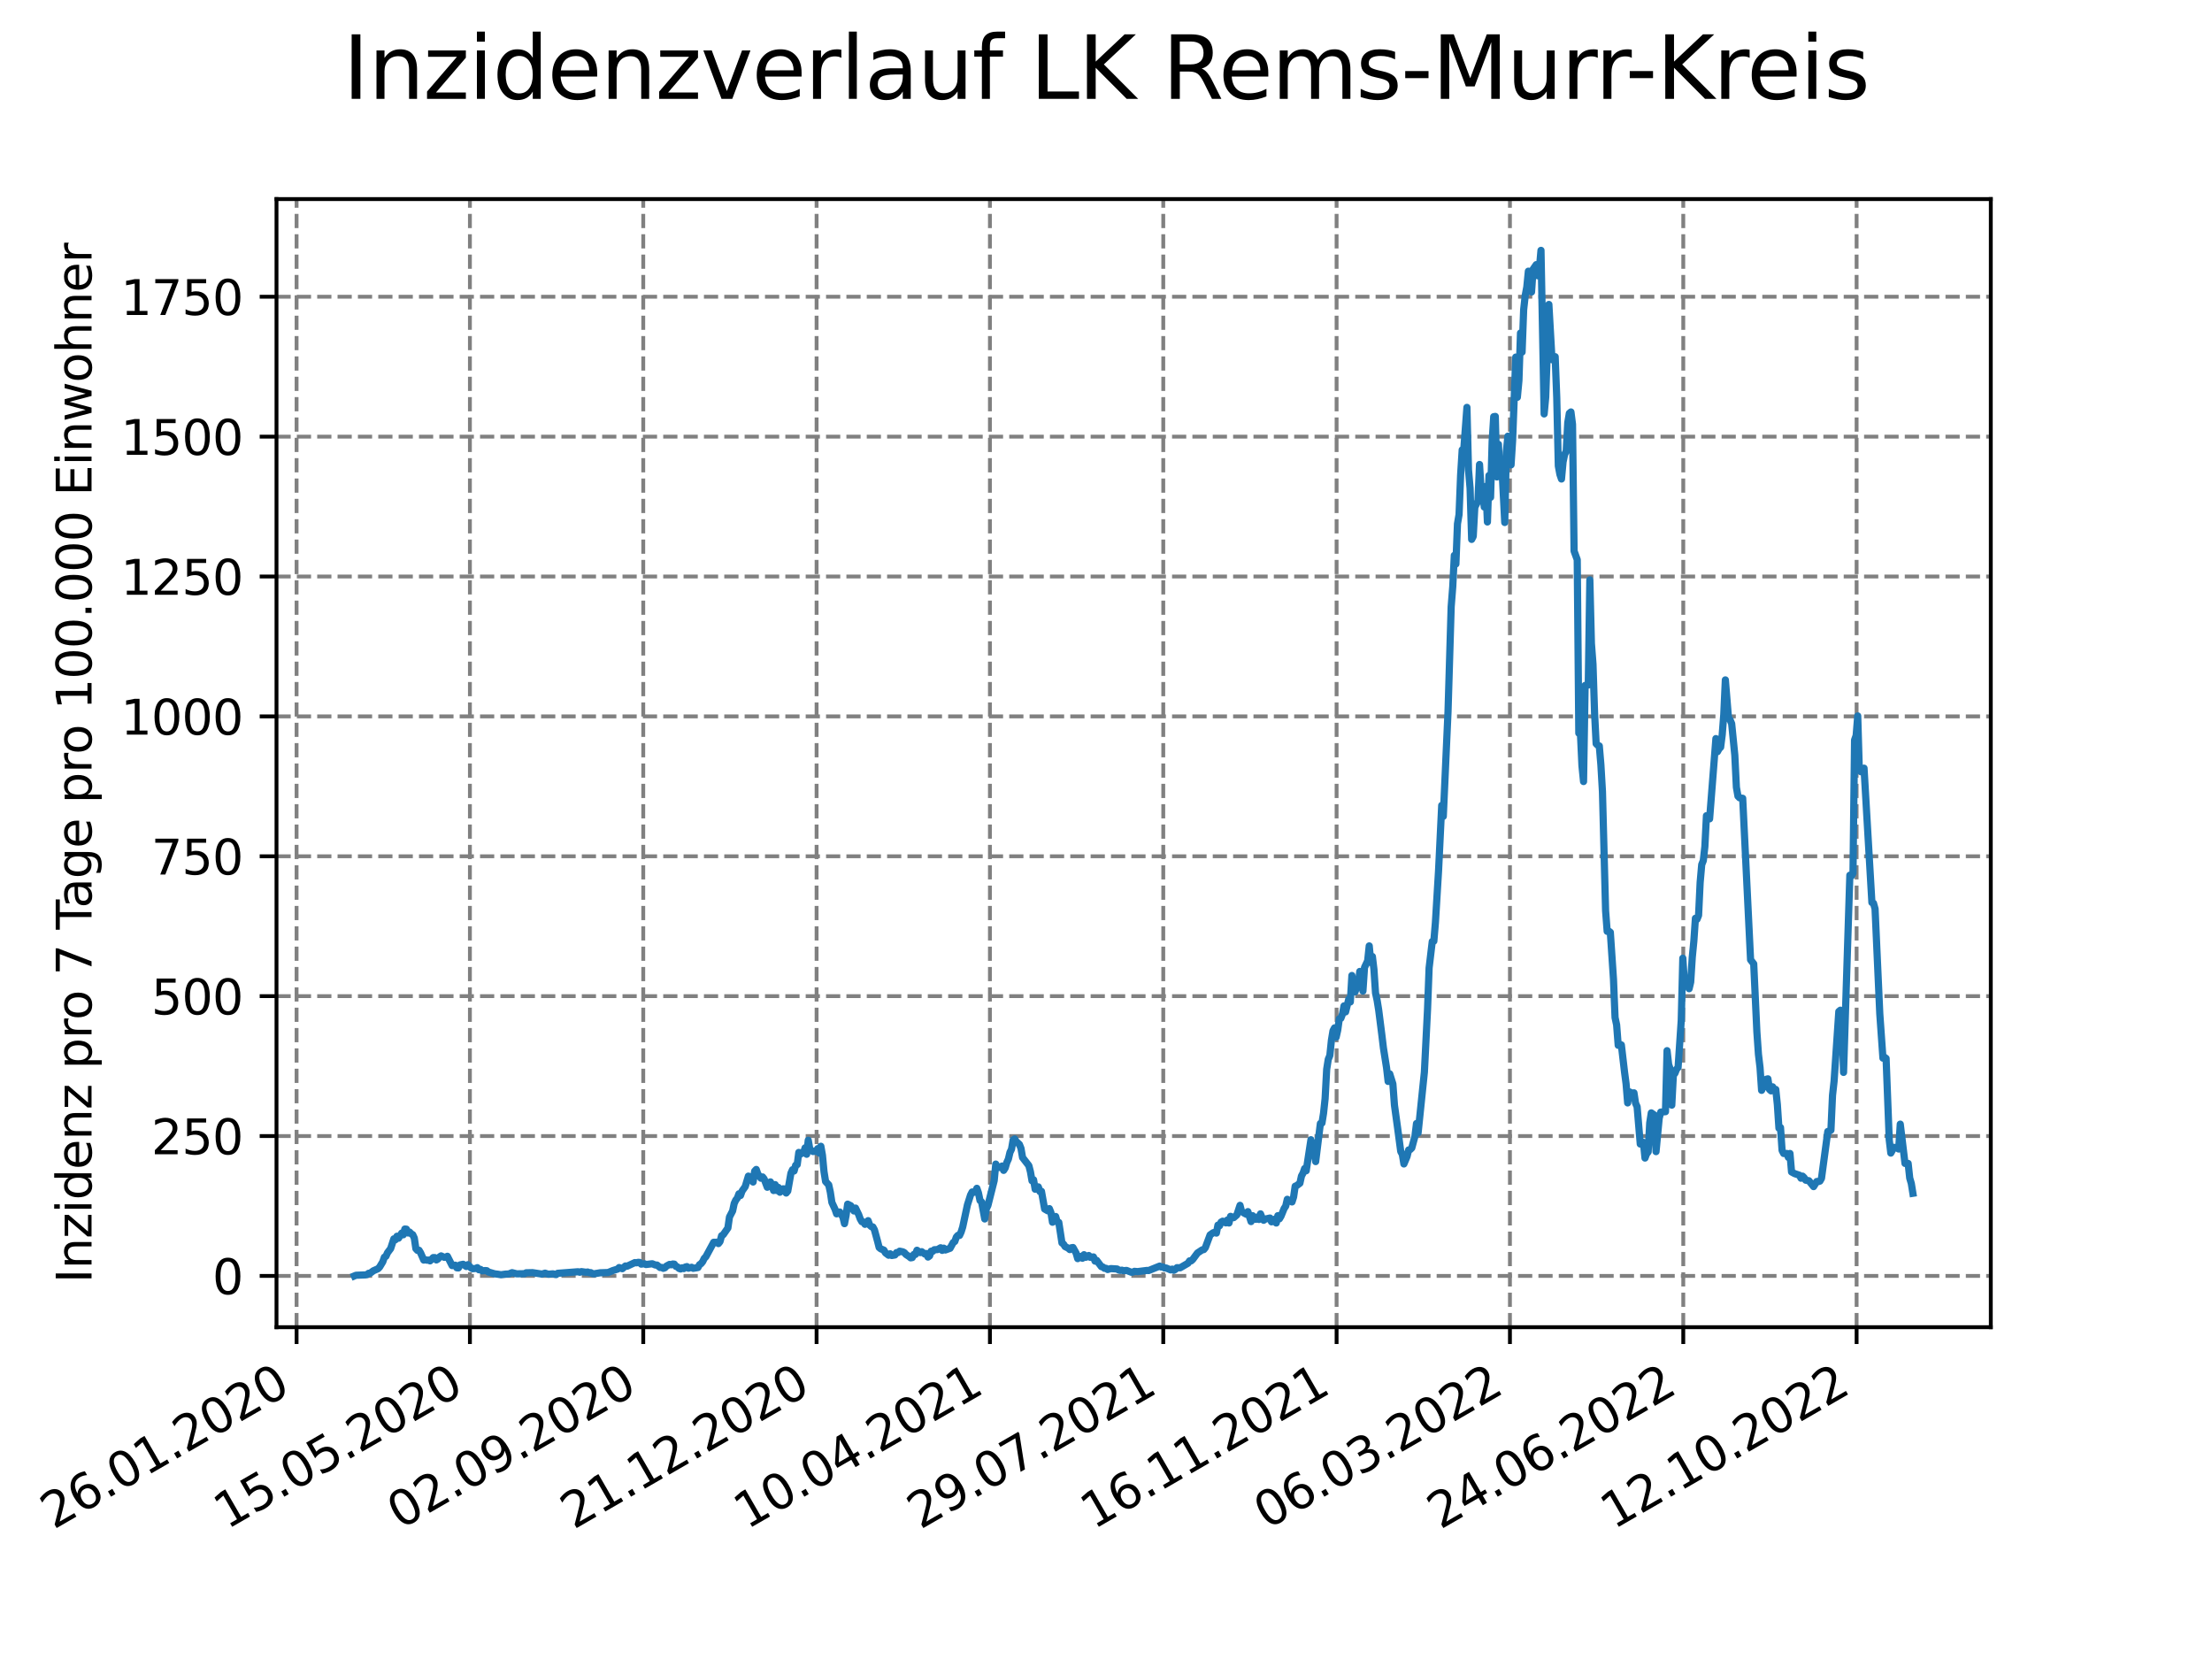 <?xml version="1.0" encoding="utf-8" standalone="no"?>
<!DOCTYPE svg PUBLIC "-//W3C//DTD SVG 1.1//EN"
  "http://www.w3.org/Graphics/SVG/1.1/DTD/svg11.dtd">
<svg xmlns:xlink="http://www.w3.org/1999/xlink" width="460.8pt" height="345.6pt" viewBox="0 0 460.8 345.6" xmlns="http://www.w3.org/2000/svg" version="1.1">
 <defs>
  <style type="text/css">*{stroke-linejoin: round; stroke-linecap: butt}</style>
 </defs>
 <g id="figure_1">
  <g id="patch_1">
   <path d="M 0 345.6 
L 460.8 345.6 
L 460.8 0 
L 0 0 
z
" style="fill: #ffffff"/>
  </g>
  <g id="axes_1">
   <g id="patch_2">
    <path d="M 57.6 276.48 
L 414.72 276.48 
L 414.72 41.472 
L 57.6 41.472 
z
" style="fill: #ffffff"/>
   </g>
   <g id="matplotlib.axis_1">
    <g id="xtick_1">
     <g id="line2d_1">
      <path d="M 61.783 276.48 
L 61.783 41.472 
" clip-path="url(#pf903ab6213)" style="fill: none; stroke-dasharray: 2.96,1.28; stroke-dashoffset: 0; stroke: #808080; stroke-width: 0.8"/>
     </g>
     <g id="line2d_2">
      <defs>
       <path id="mab29cdf79c" d="M 0 0 
L 0 3.5 
" style="stroke: #000000; stroke-width: 0.8"/>
      </defs>
      <g>
       <use xlink:href="#mab29cdf79c" x="61.783" y="276.48" style="stroke: #000000; stroke-width: 0.8"/>
      </g>
     </g>
     <g id="text_1">
      <!-- 26.01.2020 -->
      <g transform="translate(11.157 318.689) rotate(-30) scale(0.1 -0.1)">
       <defs>
        <path id="DejaVuSans-32" d="M 1228 531 
L 3431 531 
L 3431 0 
L 469 0 
L 469 531 
Q 828 903 1448 1529 
Q 2069 2156 2228 2338 
Q 2531 2678 2651 2914 
Q 2772 3150 2772 3378 
Q 2772 3750 2511 3984 
Q 2250 4219 1831 4219 
Q 1534 4219 1204 4116 
Q 875 4013 500 3803 
L 500 4441 
Q 881 4594 1212 4672 
Q 1544 4750 1819 4750 
Q 2544 4750 2975 4387 
Q 3406 4025 3406 3419 
Q 3406 3131 3298 2873 
Q 3191 2616 2906 2266 
Q 2828 2175 2409 1742 
Q 1991 1309 1228 531 
z
" transform="scale(0.016)"/>
        <path id="DejaVuSans-36" d="M 2113 2584 
Q 1688 2584 1439 2293 
Q 1191 2003 1191 1497 
Q 1191 994 1439 701 
Q 1688 409 2113 409 
Q 2538 409 2786 701 
Q 3034 994 3034 1497 
Q 3034 2003 2786 2293 
Q 2538 2584 2113 2584 
z
M 3366 4563 
L 3366 3988 
Q 3128 4100 2886 4159 
Q 2644 4219 2406 4219 
Q 1781 4219 1451 3797 
Q 1122 3375 1075 2522 
Q 1259 2794 1537 2939 
Q 1816 3084 2150 3084 
Q 2853 3084 3261 2657 
Q 3669 2231 3669 1497 
Q 3669 778 3244 343 
Q 2819 -91 2113 -91 
Q 1303 -91 875 529 
Q 447 1150 447 2328 
Q 447 3434 972 4092 
Q 1497 4750 2381 4750 
Q 2619 4750 2861 4703 
Q 3103 4656 3366 4563 
z
" transform="scale(0.016)"/>
        <path id="DejaVuSans-2e" d="M 684 794 
L 1344 794 
L 1344 0 
L 684 0 
L 684 794 
z
" transform="scale(0.016)"/>
        <path id="DejaVuSans-30" d="M 2034 4250 
Q 1547 4250 1301 3770 
Q 1056 3291 1056 2328 
Q 1056 1369 1301 889 
Q 1547 409 2034 409 
Q 2525 409 2770 889 
Q 3016 1369 3016 2328 
Q 3016 3291 2770 3770 
Q 2525 4250 2034 4250 
z
M 2034 4750 
Q 2819 4750 3233 4129 
Q 3647 3509 3647 2328 
Q 3647 1150 3233 529 
Q 2819 -91 2034 -91 
Q 1250 -91 836 529 
Q 422 1150 422 2328 
Q 422 3509 836 4129 
Q 1250 4750 2034 4750 
z
" transform="scale(0.016)"/>
        <path id="DejaVuSans-31" d="M 794 531 
L 1825 531 
L 1825 4091 
L 703 3866 
L 703 4441 
L 1819 4666 
L 2450 4666 
L 2450 531 
L 3481 531 
L 3481 0 
L 794 0 
L 794 531 
z
" transform="scale(0.016)"/>
       </defs>
       <use xlink:href="#DejaVuSans-32"/>
       <use xlink:href="#DejaVuSans-36" x="63.623"/>
       <use xlink:href="#DejaVuSans-2e" x="127.246"/>
       <use xlink:href="#DejaVuSans-30" x="159.033"/>
       <use xlink:href="#DejaVuSans-31" x="222.656"/>
       <use xlink:href="#DejaVuSans-2e" x="286.279"/>
       <use xlink:href="#DejaVuSans-32" x="318.066"/>
       <use xlink:href="#DejaVuSans-30" x="381.689"/>
       <use xlink:href="#DejaVuSans-32" x="445.312"/>
       <use xlink:href="#DejaVuSans-30" x="508.936"/>
      </g>
     </g>
    </g>
    <g id="xtick_2">
     <g id="line2d_3">
      <path d="M 97.892 276.48 
L 97.892 41.472 
" clip-path="url(#pf903ab6213)" style="fill: none; stroke-dasharray: 2.96,1.28; stroke-dashoffset: 0; stroke: #808080; stroke-width: 0.8"/>
     </g>
     <g id="line2d_4">
      <g>
       <use xlink:href="#mab29cdf79c" x="97.892" y="276.48" style="stroke: #000000; stroke-width: 0.8"/>
      </g>
     </g>
     <g id="text_2">
      <!-- 15.05.2020 -->
      <g transform="translate(47.267 318.689) rotate(-30) scale(0.1 -0.1)">
       <defs>
        <path id="DejaVuSans-35" d="M 691 4666 
L 3169 4666 
L 3169 4134 
L 1269 4134 
L 1269 2991 
Q 1406 3038 1543 3061 
Q 1681 3084 1819 3084 
Q 2600 3084 3056 2656 
Q 3513 2228 3513 1497 
Q 3513 744 3044 326 
Q 2575 -91 1722 -91 
Q 1428 -91 1123 -41 
Q 819 9 494 109 
L 494 744 
Q 775 591 1075 516 
Q 1375 441 1709 441 
Q 2250 441 2565 725 
Q 2881 1009 2881 1497 
Q 2881 1984 2565 2268 
Q 2250 2553 1709 2553 
Q 1456 2553 1204 2497 
Q 953 2441 691 2322 
L 691 4666 
z
" transform="scale(0.016)"/>
       </defs>
       <use xlink:href="#DejaVuSans-31"/>
       <use xlink:href="#DejaVuSans-35" x="63.623"/>
       <use xlink:href="#DejaVuSans-2e" x="127.246"/>
       <use xlink:href="#DejaVuSans-30" x="159.033"/>
       <use xlink:href="#DejaVuSans-35" x="222.656"/>
       <use xlink:href="#DejaVuSans-2e" x="286.279"/>
       <use xlink:href="#DejaVuSans-32" x="318.066"/>
       <use xlink:href="#DejaVuSans-30" x="381.689"/>
       <use xlink:href="#DejaVuSans-32" x="445.312"/>
       <use xlink:href="#DejaVuSans-30" x="508.936"/>
      </g>
     </g>
    </g>
    <g id="xtick_3">
     <g id="line2d_5">
      <path d="M 134.001 276.48 
L 134.001 41.472 
" clip-path="url(#pf903ab6213)" style="fill: none; stroke-dasharray: 2.96,1.28; stroke-dashoffset: 0; stroke: #808080; stroke-width: 0.8"/>
     </g>
     <g id="line2d_6">
      <g>
       <use xlink:href="#mab29cdf79c" x="134.001" y="276.48" style="stroke: #000000; stroke-width: 0.8"/>
      </g>
     </g>
     <g id="text_3">
      <!-- 02.09.2020 -->
      <g transform="translate(83.376 318.689) rotate(-30) scale(0.1 -0.1)">
       <defs>
        <path id="DejaVuSans-39" d="M 703 97 
L 703 672 
Q 941 559 1184 500 
Q 1428 441 1663 441 
Q 2288 441 2617 861 
Q 2947 1281 2994 2138 
Q 2813 1869 2534 1725 
Q 2256 1581 1919 1581 
Q 1219 1581 811 2004 
Q 403 2428 403 3163 
Q 403 3881 828 4315 
Q 1253 4750 1959 4750 
Q 2769 4750 3195 4129 
Q 3622 3509 3622 2328 
Q 3622 1225 3098 567 
Q 2575 -91 1691 -91 
Q 1453 -91 1209 -44 
Q 966 3 703 97 
z
M 1959 2075 
Q 2384 2075 2632 2365 
Q 2881 2656 2881 3163 
Q 2881 3666 2632 3958 
Q 2384 4250 1959 4250 
Q 1534 4250 1286 3958 
Q 1038 3666 1038 3163 
Q 1038 2656 1286 2365 
Q 1534 2075 1959 2075 
z
" transform="scale(0.016)"/>
       </defs>
       <use xlink:href="#DejaVuSans-30"/>
       <use xlink:href="#DejaVuSans-32" x="63.623"/>
       <use xlink:href="#DejaVuSans-2e" x="127.246"/>
       <use xlink:href="#DejaVuSans-30" x="159.033"/>
       <use xlink:href="#DejaVuSans-39" x="222.656"/>
       <use xlink:href="#DejaVuSans-2e" x="286.279"/>
       <use xlink:href="#DejaVuSans-32" x="318.066"/>
       <use xlink:href="#DejaVuSans-30" x="381.689"/>
       <use xlink:href="#DejaVuSans-32" x="445.312"/>
       <use xlink:href="#DejaVuSans-30" x="508.936"/>
      </g>
     </g>
    </g>
    <g id="xtick_4">
     <g id="line2d_7">
      <path d="M 170.11 276.48 
L 170.11 41.472 
" clip-path="url(#pf903ab6213)" style="fill: none; stroke-dasharray: 2.96,1.28; stroke-dashoffset: 0; stroke: #808080; stroke-width: 0.8"/>
     </g>
     <g id="line2d_8">
      <g>
       <use xlink:href="#mab29cdf79c" x="170.11" y="276.48" style="stroke: #000000; stroke-width: 0.8"/>
      </g>
     </g>
     <g id="text_4">
      <!-- 21.12.2020 -->
      <g transform="translate(119.485 318.689) rotate(-30) scale(0.1 -0.1)">
       <use xlink:href="#DejaVuSans-32"/>
       <use xlink:href="#DejaVuSans-31" x="63.623"/>
       <use xlink:href="#DejaVuSans-2e" x="127.246"/>
       <use xlink:href="#DejaVuSans-31" x="159.033"/>
       <use xlink:href="#DejaVuSans-32" x="222.656"/>
       <use xlink:href="#DejaVuSans-2e" x="286.279"/>
       <use xlink:href="#DejaVuSans-32" x="318.066"/>
       <use xlink:href="#DejaVuSans-30" x="381.689"/>
       <use xlink:href="#DejaVuSans-32" x="445.312"/>
       <use xlink:href="#DejaVuSans-30" x="508.936"/>
      </g>
     </g>
    </g>
    <g id="xtick_5">
     <g id="line2d_9">
      <path d="M 206.219 276.48 
L 206.219 41.472 
" clip-path="url(#pf903ab6213)" style="fill: none; stroke-dasharray: 2.96,1.28; stroke-dashoffset: 0; stroke: #808080; stroke-width: 0.8"/>
     </g>
     <g id="line2d_10">
      <g>
       <use xlink:href="#mab29cdf79c" x="206.219" y="276.48" style="stroke: #000000; stroke-width: 0.8"/>
      </g>
     </g>
     <g id="text_5">
      <!-- 10.04.2021 -->
      <g transform="translate(155.594 318.689) rotate(-30) scale(0.1 -0.1)">
       <defs>
        <path id="DejaVuSans-34" d="M 2419 4116 
L 825 1625 
L 2419 1625 
L 2419 4116 
z
M 2253 4666 
L 3047 4666 
L 3047 1625 
L 3713 1625 
L 3713 1100 
L 3047 1100 
L 3047 0 
L 2419 0 
L 2419 1100 
L 313 1100 
L 313 1709 
L 2253 4666 
z
" transform="scale(0.016)"/>
       </defs>
       <use xlink:href="#DejaVuSans-31"/>
       <use xlink:href="#DejaVuSans-30" x="63.623"/>
       <use xlink:href="#DejaVuSans-2e" x="127.246"/>
       <use xlink:href="#DejaVuSans-30" x="159.033"/>
       <use xlink:href="#DejaVuSans-34" x="222.656"/>
       <use xlink:href="#DejaVuSans-2e" x="286.279"/>
       <use xlink:href="#DejaVuSans-32" x="318.066"/>
       <use xlink:href="#DejaVuSans-30" x="381.689"/>
       <use xlink:href="#DejaVuSans-32" x="445.312"/>
       <use xlink:href="#DejaVuSans-31" x="508.936"/>
      </g>
     </g>
    </g>
    <g id="xtick_6">
     <g id="line2d_11">
      <path d="M 242.329 276.48 
L 242.329 41.472 
" clip-path="url(#pf903ab6213)" style="fill: none; stroke-dasharray: 2.96,1.28; stroke-dashoffset: 0; stroke: #808080; stroke-width: 0.8"/>
     </g>
     <g id="line2d_12">
      <g>
       <use xlink:href="#mab29cdf79c" x="242.329" y="276.48" style="stroke: #000000; stroke-width: 0.8"/>
      </g>
     </g>
     <g id="text_6">
      <!-- 29.07.2021 -->
      <g transform="translate(191.703 318.689) rotate(-30) scale(0.1 -0.1)">
       <defs>
        <path id="DejaVuSans-37" d="M 525 4666 
L 3525 4666 
L 3525 4397 
L 1831 0 
L 1172 0 
L 2766 4134 
L 525 4134 
L 525 4666 
z
" transform="scale(0.016)"/>
       </defs>
       <use xlink:href="#DejaVuSans-32"/>
       <use xlink:href="#DejaVuSans-39" x="63.623"/>
       <use xlink:href="#DejaVuSans-2e" x="127.246"/>
       <use xlink:href="#DejaVuSans-30" x="159.033"/>
       <use xlink:href="#DejaVuSans-37" x="222.656"/>
       <use xlink:href="#DejaVuSans-2e" x="286.279"/>
       <use xlink:href="#DejaVuSans-32" x="318.066"/>
       <use xlink:href="#DejaVuSans-30" x="381.689"/>
       <use xlink:href="#DejaVuSans-32" x="445.312"/>
       <use xlink:href="#DejaVuSans-31" x="508.936"/>
      </g>
     </g>
    </g>
    <g id="xtick_7">
     <g id="line2d_13">
      <path d="M 278.438 276.48 
L 278.438 41.472 
" clip-path="url(#pf903ab6213)" style="fill: none; stroke-dasharray: 2.96,1.28; stroke-dashoffset: 0; stroke: #808080; stroke-width: 0.8"/>
     </g>
     <g id="line2d_14">
      <g>
       <use xlink:href="#mab29cdf79c" x="278.438" y="276.48" style="stroke: #000000; stroke-width: 0.8"/>
      </g>
     </g>
     <g id="text_7">
      <!-- 16.11.2021 -->
      <g transform="translate(227.813 318.689) rotate(-30) scale(0.1 -0.1)">
       <use xlink:href="#DejaVuSans-31"/>
       <use xlink:href="#DejaVuSans-36" x="63.623"/>
       <use xlink:href="#DejaVuSans-2e" x="127.246"/>
       <use xlink:href="#DejaVuSans-31" x="159.033"/>
       <use xlink:href="#DejaVuSans-31" x="222.656"/>
       <use xlink:href="#DejaVuSans-2e" x="286.279"/>
       <use xlink:href="#DejaVuSans-32" x="318.066"/>
       <use xlink:href="#DejaVuSans-30" x="381.689"/>
       <use xlink:href="#DejaVuSans-32" x="445.312"/>
       <use xlink:href="#DejaVuSans-31" x="508.936"/>
      </g>
     </g>
    </g>
    <g id="xtick_8">
     <g id="line2d_15">
      <path d="M 314.547 276.48 
L 314.547 41.472 
" clip-path="url(#pf903ab6213)" style="fill: none; stroke-dasharray: 2.96,1.28; stroke-dashoffset: 0; stroke: #808080; stroke-width: 0.8"/>
     </g>
     <g id="line2d_16">
      <g>
       <use xlink:href="#mab29cdf79c" x="314.547" y="276.48" style="stroke: #000000; stroke-width: 0.8"/>
      </g>
     </g>
     <g id="text_8">
      <!-- 06.03.2022 -->
      <g transform="translate(263.922 318.689) rotate(-30) scale(0.1 -0.1)">
       <defs>
        <path id="DejaVuSans-33" d="M 2597 2516 
Q 3050 2419 3304 2112 
Q 3559 1806 3559 1356 
Q 3559 666 3084 287 
Q 2609 -91 1734 -91 
Q 1441 -91 1130 -33 
Q 819 25 488 141 
L 488 750 
Q 750 597 1062 519 
Q 1375 441 1716 441 
Q 2309 441 2620 675 
Q 2931 909 2931 1356 
Q 2931 1769 2642 2001 
Q 2353 2234 1838 2234 
L 1294 2234 
L 1294 2753 
L 1863 2753 
Q 2328 2753 2575 2939 
Q 2822 3125 2822 3475 
Q 2822 3834 2567 4026 
Q 2313 4219 1838 4219 
Q 1578 4219 1281 4162 
Q 984 4106 628 3988 
L 628 4550 
Q 988 4650 1302 4700 
Q 1616 4750 1894 4750 
Q 2613 4750 3031 4423 
Q 3450 4097 3450 3541 
Q 3450 3153 3228 2886 
Q 3006 2619 2597 2516 
z
" transform="scale(0.016)"/>
       </defs>
       <use xlink:href="#DejaVuSans-30"/>
       <use xlink:href="#DejaVuSans-36" x="63.623"/>
       <use xlink:href="#DejaVuSans-2e" x="127.246"/>
       <use xlink:href="#DejaVuSans-30" x="159.033"/>
       <use xlink:href="#DejaVuSans-33" x="222.656"/>
       <use xlink:href="#DejaVuSans-2e" x="286.279"/>
       <use xlink:href="#DejaVuSans-32" x="318.066"/>
       <use xlink:href="#DejaVuSans-30" x="381.689"/>
       <use xlink:href="#DejaVuSans-32" x="445.312"/>
       <use xlink:href="#DejaVuSans-32" x="508.936"/>
      </g>
     </g>
    </g>
    <g id="xtick_9">
     <g id="line2d_17">
      <path d="M 350.656 276.48 
L 350.656 41.472 
" clip-path="url(#pf903ab6213)" style="fill: none; stroke-dasharray: 2.96,1.28; stroke-dashoffset: 0; stroke: #808080; stroke-width: 0.8"/>
     </g>
     <g id="line2d_18">
      <g>
       <use xlink:href="#mab29cdf79c" x="350.656" y="276.48" style="stroke: #000000; stroke-width: 0.8"/>
      </g>
     </g>
     <g id="text_9">
      <!-- 24.06.2022 -->
      <g transform="translate(300.031 318.689) rotate(-30) scale(0.1 -0.1)">
       <use xlink:href="#DejaVuSans-32"/>
       <use xlink:href="#DejaVuSans-34" x="63.623"/>
       <use xlink:href="#DejaVuSans-2e" x="127.246"/>
       <use xlink:href="#DejaVuSans-30" x="159.033"/>
       <use xlink:href="#DejaVuSans-36" x="222.656"/>
       <use xlink:href="#DejaVuSans-2e" x="286.279"/>
       <use xlink:href="#DejaVuSans-32" x="318.066"/>
       <use xlink:href="#DejaVuSans-30" x="381.689"/>
       <use xlink:href="#DejaVuSans-32" x="445.312"/>
       <use xlink:href="#DejaVuSans-32" x="508.936"/>
      </g>
     </g>
    </g>
    <g id="xtick_10">
     <g id="line2d_19">
      <path d="M 386.765 276.48 
L 386.765 41.472 
" clip-path="url(#pf903ab6213)" style="fill: none; stroke-dasharray: 2.96,1.28; stroke-dashoffset: 0; stroke: #808080; stroke-width: 0.8"/>
     </g>
     <g id="line2d_20">
      <g>
       <use xlink:href="#mab29cdf79c" x="386.765" y="276.48" style="stroke: #000000; stroke-width: 0.8"/>
      </g>
     </g>
     <g id="text_10">
      <!-- 12.10.2022 -->
      <g transform="translate(336.14 318.689) rotate(-30) scale(0.1 -0.1)">
       <use xlink:href="#DejaVuSans-31"/>
       <use xlink:href="#DejaVuSans-32" x="63.623"/>
       <use xlink:href="#DejaVuSans-2e" x="127.246"/>
       <use xlink:href="#DejaVuSans-31" x="159.033"/>
       <use xlink:href="#DejaVuSans-30" x="222.656"/>
       <use xlink:href="#DejaVuSans-2e" x="286.279"/>
       <use xlink:href="#DejaVuSans-32" x="318.066"/>
       <use xlink:href="#DejaVuSans-30" x="381.689"/>
       <use xlink:href="#DejaVuSans-32" x="445.312"/>
       <use xlink:href="#DejaVuSans-32" x="508.936"/>
      </g>
     </g>
    </g>
   </g>
   <g id="matplotlib.axis_2">
    <g id="ytick_1">
     <g id="line2d_21">
      <path d="M 57.6 265.798 
L 414.72 265.798 
" clip-path="url(#pf903ab6213)" style="fill: none; stroke-dasharray: 2.96,1.28; stroke-dashoffset: 0; stroke: #808080; stroke-width: 0.8"/>
     </g>
     <g id="line2d_22">
      <defs>
       <path id="m209fb06c12" d="M 0 0 
L -3.5 0 
" style="stroke: #000000; stroke-width: 0.8"/>
      </defs>
      <g>
       <use xlink:href="#m209fb06c12" x="57.6" y="265.798" style="stroke: #000000; stroke-width: 0.8"/>
      </g>
     </g>
     <g id="text_11">
      <!-- 0 -->
      <g transform="translate(44.237 269.597) scale(0.1 -0.1)">
       <use xlink:href="#DejaVuSans-30"/>
      </g>
     </g>
    </g>
    <g id="ytick_2">
     <g id="line2d_23">
      <path d="M 57.6 236.658 
L 414.72 236.658 
" clip-path="url(#pf903ab6213)" style="fill: none; stroke-dasharray: 2.96,1.28; stroke-dashoffset: 0; stroke: #808080; stroke-width: 0.8"/>
     </g>
     <g id="line2d_24">
      <g>
       <use xlink:href="#m209fb06c12" x="57.6" y="236.658" style="stroke: #000000; stroke-width: 0.8"/>
      </g>
     </g>
     <g id="text_12">
      <!-- 250 -->
      <g transform="translate(31.512 240.457) scale(0.1 -0.1)">
       <use xlink:href="#DejaVuSans-32"/>
       <use xlink:href="#DejaVuSans-35" x="63.623"/>
       <use xlink:href="#DejaVuSans-30" x="127.246"/>
      </g>
     </g>
    </g>
    <g id="ytick_3">
     <g id="line2d_25">
      <path d="M 57.6 207.517 
L 414.72 207.517 
" clip-path="url(#pf903ab6213)" style="fill: none; stroke-dasharray: 2.96,1.28; stroke-dashoffset: 0; stroke: #808080; stroke-width: 0.8"/>
     </g>
     <g id="line2d_26">
      <g>
       <use xlink:href="#m209fb06c12" x="57.6" y="207.517" style="stroke: #000000; stroke-width: 0.8"/>
      </g>
     </g>
     <g id="text_13">
      <!-- 500 -->
      <g transform="translate(31.512 211.317) scale(0.1 -0.1)">
       <use xlink:href="#DejaVuSans-35"/>
       <use xlink:href="#DejaVuSans-30" x="63.623"/>
       <use xlink:href="#DejaVuSans-30" x="127.246"/>
      </g>
     </g>
    </g>
    <g id="ytick_4">
     <g id="line2d_27">
      <path d="M 57.6 178.377 
L 414.72 178.377 
" clip-path="url(#pf903ab6213)" style="fill: none; stroke-dasharray: 2.96,1.28; stroke-dashoffset: 0; stroke: #808080; stroke-width: 0.8"/>
     </g>
     <g id="line2d_28">
      <g>
       <use xlink:href="#m209fb06c12" x="57.6" y="178.377" style="stroke: #000000; stroke-width: 0.8"/>
      </g>
     </g>
     <g id="text_14">
      <!-- 750 -->
      <g transform="translate(31.512 182.176) scale(0.1 -0.1)">
       <use xlink:href="#DejaVuSans-37"/>
       <use xlink:href="#DejaVuSans-35" x="63.623"/>
       <use xlink:href="#DejaVuSans-30" x="127.246"/>
      </g>
     </g>
    </g>
    <g id="ytick_5">
     <g id="line2d_29">
      <path d="M 57.6 149.237 
L 414.72 149.237 
" clip-path="url(#pf903ab6213)" style="fill: none; stroke-dasharray: 2.96,1.28; stroke-dashoffset: 0; stroke: #808080; stroke-width: 0.8"/>
     </g>
     <g id="line2d_30">
      <g>
       <use xlink:href="#m209fb06c12" x="57.6" y="149.237" style="stroke: #000000; stroke-width: 0.8"/>
      </g>
     </g>
     <g id="text_15">
      <!-- 1000 -->
      <g transform="translate(25.15 153.036) scale(0.1 -0.1)">
       <use xlink:href="#DejaVuSans-31"/>
       <use xlink:href="#DejaVuSans-30" x="63.623"/>
       <use xlink:href="#DejaVuSans-30" x="127.246"/>
       <use xlink:href="#DejaVuSans-30" x="190.869"/>
      </g>
     </g>
    </g>
    <g id="ytick_6">
     <g id="line2d_31">
      <path d="M 57.6 120.097 
L 414.72 120.097 
" clip-path="url(#pf903ab6213)" style="fill: none; stroke-dasharray: 2.96,1.28; stroke-dashoffset: 0; stroke: #808080; stroke-width: 0.8"/>
     </g>
     <g id="line2d_32">
      <g>
       <use xlink:href="#m209fb06c12" x="57.6" y="120.097" style="stroke: #000000; stroke-width: 0.8"/>
      </g>
     </g>
     <g id="text_16">
      <!-- 1250 -->
      <g transform="translate(25.15 123.896) scale(0.1 -0.1)">
       <use xlink:href="#DejaVuSans-31"/>
       <use xlink:href="#DejaVuSans-32" x="63.623"/>
       <use xlink:href="#DejaVuSans-35" x="127.246"/>
       <use xlink:href="#DejaVuSans-30" x="190.869"/>
      </g>
     </g>
    </g>
    <g id="ytick_7">
     <g id="line2d_33">
      <path d="M 57.6 90.957 
L 414.72 90.957 
" clip-path="url(#pf903ab6213)" style="fill: none; stroke-dasharray: 2.96,1.28; stroke-dashoffset: 0; stroke: #808080; stroke-width: 0.8"/>
     </g>
     <g id="line2d_34">
      <g>
       <use xlink:href="#m209fb06c12" x="57.6" y="90.957" style="stroke: #000000; stroke-width: 0.8"/>
      </g>
     </g>
     <g id="text_17">
      <!-- 1500 -->
      <g transform="translate(25.15 94.756) scale(0.1 -0.1)">
       <use xlink:href="#DejaVuSans-31"/>
       <use xlink:href="#DejaVuSans-35" x="63.623"/>
       <use xlink:href="#DejaVuSans-30" x="127.246"/>
       <use xlink:href="#DejaVuSans-30" x="190.869"/>
      </g>
     </g>
    </g>
    <g id="ytick_8">
     <g id="line2d_35">
      <path d="M 57.6 61.816 
L 414.72 61.816 
" clip-path="url(#pf903ab6213)" style="fill: none; stroke-dasharray: 2.96,1.28; stroke-dashoffset: 0; stroke: #808080; stroke-width: 0.8"/>
     </g>
     <g id="line2d_36">
      <g>
       <use xlink:href="#m209fb06c12" x="57.6" y="61.816" style="stroke: #000000; stroke-width: 0.8"/>
      </g>
     </g>
     <g id="text_18">
      <!-- 1750 -->
      <g transform="translate(25.15 65.616) scale(0.1 -0.1)">
       <use xlink:href="#DejaVuSans-31"/>
       <use xlink:href="#DejaVuSans-37" x="63.623"/>
       <use xlink:href="#DejaVuSans-35" x="127.246"/>
       <use xlink:href="#DejaVuSans-30" x="190.869"/>
      </g>
     </g>
    </g>
    <g id="text_19">
     <!-- Inzidenz pro 7 Tage pro 100.000 Einwohner -->
     <g transform="translate(19.07 267.301) rotate(-90) scale(0.1 -0.1)">
      <defs>
       <path id="DejaVuSans-49" d="M 628 4666 
L 1259 4666 
L 1259 0 
L 628 0 
L 628 4666 
z
" transform="scale(0.016)"/>
       <path id="DejaVuSans-6e" d="M 3513 2113 
L 3513 0 
L 2938 0 
L 2938 2094 
Q 2938 2591 2744 2837 
Q 2550 3084 2163 3084 
Q 1697 3084 1428 2787 
Q 1159 2491 1159 1978 
L 1159 0 
L 581 0 
L 581 3500 
L 1159 3500 
L 1159 2956 
Q 1366 3272 1645 3428 
Q 1925 3584 2291 3584 
Q 2894 3584 3203 3211 
Q 3513 2838 3513 2113 
z
" transform="scale(0.016)"/>
       <path id="DejaVuSans-7a" d="M 353 3500 
L 3084 3500 
L 3084 2975 
L 922 459 
L 3084 459 
L 3084 0 
L 275 0 
L 275 525 
L 2438 3041 
L 353 3041 
L 353 3500 
z
" transform="scale(0.016)"/>
       <path id="DejaVuSans-69" d="M 603 3500 
L 1178 3500 
L 1178 0 
L 603 0 
L 603 3500 
z
M 603 4863 
L 1178 4863 
L 1178 4134 
L 603 4134 
L 603 4863 
z
" transform="scale(0.016)"/>
       <path id="DejaVuSans-64" d="M 2906 2969 
L 2906 4863 
L 3481 4863 
L 3481 0 
L 2906 0 
L 2906 525 
Q 2725 213 2448 61 
Q 2172 -91 1784 -91 
Q 1150 -91 751 415 
Q 353 922 353 1747 
Q 353 2572 751 3078 
Q 1150 3584 1784 3584 
Q 2172 3584 2448 3432 
Q 2725 3281 2906 2969 
z
M 947 1747 
Q 947 1113 1208 752 
Q 1469 391 1925 391 
Q 2381 391 2643 752 
Q 2906 1113 2906 1747 
Q 2906 2381 2643 2742 
Q 2381 3103 1925 3103 
Q 1469 3103 1208 2742 
Q 947 2381 947 1747 
z
" transform="scale(0.016)"/>
       <path id="DejaVuSans-65" d="M 3597 1894 
L 3597 1613 
L 953 1613 
Q 991 1019 1311 708 
Q 1631 397 2203 397 
Q 2534 397 2845 478 
Q 3156 559 3463 722 
L 3463 178 
Q 3153 47 2828 -22 
Q 2503 -91 2169 -91 
Q 1331 -91 842 396 
Q 353 884 353 1716 
Q 353 2575 817 3079 
Q 1281 3584 2069 3584 
Q 2775 3584 3186 3129 
Q 3597 2675 3597 1894 
z
M 3022 2063 
Q 3016 2534 2758 2815 
Q 2500 3097 2075 3097 
Q 1594 3097 1305 2825 
Q 1016 2553 972 2059 
L 3022 2063 
z
" transform="scale(0.016)"/>
       <path id="DejaVuSans-20" transform="scale(0.016)"/>
       <path id="DejaVuSans-70" d="M 1159 525 
L 1159 -1331 
L 581 -1331 
L 581 3500 
L 1159 3500 
L 1159 2969 
Q 1341 3281 1617 3432 
Q 1894 3584 2278 3584 
Q 2916 3584 3314 3078 
Q 3713 2572 3713 1747 
Q 3713 922 3314 415 
Q 2916 -91 2278 -91 
Q 1894 -91 1617 61 
Q 1341 213 1159 525 
z
M 3116 1747 
Q 3116 2381 2855 2742 
Q 2594 3103 2138 3103 
Q 1681 3103 1420 2742 
Q 1159 2381 1159 1747 
Q 1159 1113 1420 752 
Q 1681 391 2138 391 
Q 2594 391 2855 752 
Q 3116 1113 3116 1747 
z
" transform="scale(0.016)"/>
       <path id="DejaVuSans-72" d="M 2631 2963 
Q 2534 3019 2420 3045 
Q 2306 3072 2169 3072 
Q 1681 3072 1420 2755 
Q 1159 2438 1159 1844 
L 1159 0 
L 581 0 
L 581 3500 
L 1159 3500 
L 1159 2956 
Q 1341 3275 1631 3429 
Q 1922 3584 2338 3584 
Q 2397 3584 2469 3576 
Q 2541 3569 2628 3553 
L 2631 2963 
z
" transform="scale(0.016)"/>
       <path id="DejaVuSans-6f" d="M 1959 3097 
Q 1497 3097 1228 2736 
Q 959 2375 959 1747 
Q 959 1119 1226 758 
Q 1494 397 1959 397 
Q 2419 397 2687 759 
Q 2956 1122 2956 1747 
Q 2956 2369 2687 2733 
Q 2419 3097 1959 3097 
z
M 1959 3584 
Q 2709 3584 3137 3096 
Q 3566 2609 3566 1747 
Q 3566 888 3137 398 
Q 2709 -91 1959 -91 
Q 1206 -91 779 398 
Q 353 888 353 1747 
Q 353 2609 779 3096 
Q 1206 3584 1959 3584 
z
" transform="scale(0.016)"/>
       <path id="DejaVuSans-54" d="M -19 4666 
L 3928 4666 
L 3928 4134 
L 2272 4134 
L 2272 0 
L 1638 0 
L 1638 4134 
L -19 4134 
L -19 4666 
z
" transform="scale(0.016)"/>
       <path id="DejaVuSans-61" d="M 2194 1759 
Q 1497 1759 1228 1600 
Q 959 1441 959 1056 
Q 959 750 1161 570 
Q 1363 391 1709 391 
Q 2188 391 2477 730 
Q 2766 1069 2766 1631 
L 2766 1759 
L 2194 1759 
z
M 3341 1997 
L 3341 0 
L 2766 0 
L 2766 531 
Q 2569 213 2275 61 
Q 1981 -91 1556 -91 
Q 1019 -91 701 211 
Q 384 513 384 1019 
Q 384 1609 779 1909 
Q 1175 2209 1959 2209 
L 2766 2209 
L 2766 2266 
Q 2766 2663 2505 2880 
Q 2244 3097 1772 3097 
Q 1472 3097 1187 3025 
Q 903 2953 641 2809 
L 641 3341 
Q 956 3463 1253 3523 
Q 1550 3584 1831 3584 
Q 2591 3584 2966 3190 
Q 3341 2797 3341 1997 
z
" transform="scale(0.016)"/>
       <path id="DejaVuSans-67" d="M 2906 1791 
Q 2906 2416 2648 2759 
Q 2391 3103 1925 3103 
Q 1463 3103 1205 2759 
Q 947 2416 947 1791 
Q 947 1169 1205 825 
Q 1463 481 1925 481 
Q 2391 481 2648 825 
Q 2906 1169 2906 1791 
z
M 3481 434 
Q 3481 -459 3084 -895 
Q 2688 -1331 1869 -1331 
Q 1566 -1331 1297 -1286 
Q 1028 -1241 775 -1147 
L 775 -588 
Q 1028 -725 1275 -790 
Q 1522 -856 1778 -856 
Q 2344 -856 2625 -561 
Q 2906 -266 2906 331 
L 2906 616 
Q 2728 306 2450 153 
Q 2172 0 1784 0 
Q 1141 0 747 490 
Q 353 981 353 1791 
Q 353 2603 747 3093 
Q 1141 3584 1784 3584 
Q 2172 3584 2450 3431 
Q 2728 3278 2906 2969 
L 2906 3500 
L 3481 3500 
L 3481 434 
z
" transform="scale(0.016)"/>
       <path id="DejaVuSans-45" d="M 628 4666 
L 3578 4666 
L 3578 4134 
L 1259 4134 
L 1259 2753 
L 3481 2753 
L 3481 2222 
L 1259 2222 
L 1259 531 
L 3634 531 
L 3634 0 
L 628 0 
L 628 4666 
z
" transform="scale(0.016)"/>
       <path id="DejaVuSans-77" d="M 269 3500 
L 844 3500 
L 1563 769 
L 2278 3500 
L 2956 3500 
L 3675 769 
L 4391 3500 
L 4966 3500 
L 4050 0 
L 3372 0 
L 2619 2869 
L 1863 0 
L 1184 0 
L 269 3500 
z
" transform="scale(0.016)"/>
       <path id="DejaVuSans-68" d="M 3513 2113 
L 3513 0 
L 2938 0 
L 2938 2094 
Q 2938 2591 2744 2837 
Q 2550 3084 2163 3084 
Q 1697 3084 1428 2787 
Q 1159 2491 1159 1978 
L 1159 0 
L 581 0 
L 581 4863 
L 1159 4863 
L 1159 2956 
Q 1366 3272 1645 3428 
Q 1925 3584 2291 3584 
Q 2894 3584 3203 3211 
Q 3513 2838 3513 2113 
z
" transform="scale(0.016)"/>
      </defs>
      <use xlink:href="#DejaVuSans-49"/>
      <use xlink:href="#DejaVuSans-6e" x="29.492"/>
      <use xlink:href="#DejaVuSans-7a" x="92.871"/>
      <use xlink:href="#DejaVuSans-69" x="145.361"/>
      <use xlink:href="#DejaVuSans-64" x="173.145"/>
      <use xlink:href="#DejaVuSans-65" x="236.621"/>
      <use xlink:href="#DejaVuSans-6e" x="298.145"/>
      <use xlink:href="#DejaVuSans-7a" x="361.523"/>
      <use xlink:href="#DejaVuSans-20" x="414.014"/>
      <use xlink:href="#DejaVuSans-70" x="445.801"/>
      <use xlink:href="#DejaVuSans-72" x="509.277"/>
      <use xlink:href="#DejaVuSans-6f" x="548.141"/>
      <use xlink:href="#DejaVuSans-20" x="609.322"/>
      <use xlink:href="#DejaVuSans-37" x="641.109"/>
      <use xlink:href="#DejaVuSans-20" x="704.732"/>
      <use xlink:href="#DejaVuSans-54" x="736.52"/>
      <use xlink:href="#DejaVuSans-61" x="781.104"/>
      <use xlink:href="#DejaVuSans-67" x="842.383"/>
      <use xlink:href="#DejaVuSans-65" x="905.859"/>
      <use xlink:href="#DejaVuSans-20" x="967.383"/>
      <use xlink:href="#DejaVuSans-70" x="999.17"/>
      <use xlink:href="#DejaVuSans-72" x="1062.646"/>
      <use xlink:href="#DejaVuSans-6f" x="1101.51"/>
      <use xlink:href="#DejaVuSans-20" x="1162.691"/>
      <use xlink:href="#DejaVuSans-31" x="1194.479"/>
      <use xlink:href="#DejaVuSans-30" x="1258.102"/>
      <use xlink:href="#DejaVuSans-30" x="1321.725"/>
      <use xlink:href="#DejaVuSans-2e" x="1385.348"/>
      <use xlink:href="#DejaVuSans-30" x="1417.135"/>
      <use xlink:href="#DejaVuSans-30" x="1480.758"/>
      <use xlink:href="#DejaVuSans-30" x="1544.381"/>
      <use xlink:href="#DejaVuSans-20" x="1608.004"/>
      <use xlink:href="#DejaVuSans-45" x="1639.791"/>
      <use xlink:href="#DejaVuSans-69" x="1702.975"/>
      <use xlink:href="#DejaVuSans-6e" x="1730.758"/>
      <use xlink:href="#DejaVuSans-77" x="1794.137"/>
      <use xlink:href="#DejaVuSans-6f" x="1875.924"/>
      <use xlink:href="#DejaVuSans-68" x="1937.105"/>
      <use xlink:href="#DejaVuSans-6e" x="2000.484"/>
      <use xlink:href="#DejaVuSans-65" x="2063.863"/>
      <use xlink:href="#DejaVuSans-72" x="2125.387"/>
     </g>
    </g>
   </g>
   <g id="line2d_37">
    <path d="M 73.833 265.798 
L 74.161 265.661 
L 76.131 265.58 
L 76.459 265.525 
L 76.787 265.252 
L 77.115 265.225 
L 77.772 264.734 
L 78.757 264.297 
L 79.085 263.943 
L 79.742 262.851 
L 80.07 261.897 
L 80.398 261.706 
L 80.726 260.969 
L 81.383 260.096 
L 82.039 258.077 
L 82.368 258.268 
L 82.696 257.531 
L 83.024 257.941 
L 83.681 256.877 
L 84.009 257.231 
L 84.337 256.031 
L 84.665 256.058 
L 84.994 256.849 
L 85.322 256.658 
L 85.65 257.013 
L 85.979 257.204 
L 86.307 257.913 
L 86.635 260.123 
L 86.963 260.478 
L 87.292 260.451 
L 87.62 260.996 
L 88.276 262.497 
L 88.605 262.415 
L 88.933 262.524 
L 89.261 262.497 
L 89.589 262.66 
L 90.246 261.978 
L 90.574 261.978 
L 90.903 262.469 
L 91.231 262.278 
L 91.559 261.842 
L 91.887 261.624 
L 92.544 261.924 
L 92.872 261.897 
L 93.2 261.706 
L 94.185 263.643 
L 94.842 263.561 
L 95.17 264.106 
L 95.498 264.134 
L 95.827 263.506 
L 96.483 263.37 
L 97.14 263.834 
L 97.468 263.452 
L 98.124 264.134 
L 98.453 264.297 
L 99.109 264.243 
L 99.437 264.079 
L 99.766 264.516 
L 100.094 264.434 
L 100.422 264.734 
L 101.079 264.679 
L 101.407 264.707 
L 101.735 264.979 
L 103.048 265.361 
L 103.705 265.443 
L 104.361 265.552 
L 105.346 265.416 
L 106.003 265.389 
L 106.659 265.116 
L 107.644 265.361 
L 109.285 265.334 
L 109.614 265.143 
L 110.927 265.116 
L 112.896 265.416 
L 113.553 265.225 
L 114.209 265.443 
L 115.194 265.361 
L 115.851 265.525 
L 116.179 265.252 
L 120.446 264.925 
L 120.775 265.034 
L 121.103 264.898 
L 122.088 265.034 
L 122.416 264.979 
L 122.744 265.116 
L 123.073 265.116 
L 123.401 265.307 
L 123.729 265.361 
L 125.042 265.143 
L 126.683 265.088 
L 127.668 264.679 
L 128.653 264.379 
L 128.981 264.052 
L 129.638 264.297 
L 130.294 263.724 
L 130.623 263.779 
L 132.264 263.015 
L 132.592 263.07 
L 132.921 262.961 
L 133.249 262.988 
L 133.577 263.342 
L 134.234 263.261 
L 134.562 263.424 
L 135.875 263.261 
L 136.531 263.533 
L 136.86 263.533 
L 137.516 264.052 
L 137.844 264.025 
L 138.173 264.215 
L 138.501 264.106 
L 138.829 263.752 
L 139.486 263.397 
L 139.814 263.479 
L 140.142 263.315 
L 140.471 263.342 
L 140.799 263.806 
L 141.127 263.915 
L 141.455 264.243 
L 141.784 264.352 
L 142.112 264.106 
L 142.44 264.27 
L 142.768 263.943 
L 143.097 263.861 
L 143.425 264.188 
L 144.082 263.997 
L 144.41 264.215 
L 145.395 264.052 
L 145.723 263.452 
L 146.051 263.233 
L 146.379 262.824 
L 146.708 262.142 
L 147.036 261.815 
L 148.677 258.786 
L 149.334 258.786 
L 149.662 259.059 
L 149.99 258.65 
L 150.319 257.422 
L 150.647 257.231 
L 151.632 255.813 
L 151.96 253.521 
L 152.616 252.266 
L 152.945 250.711 
L 153.273 250.002 
L 153.601 249.592 
L 153.93 248.692 
L 154.258 249.047 
L 154.586 248.119 
L 155.243 247.192 
L 155.899 245.009 
L 156.227 245.146 
L 156.556 245.5 
L 156.884 246.237 
L 157.212 243.972 
L 157.54 243.618 
L 157.869 244.573 
L 158.525 245.446 
L 158.853 245.173 
L 159.182 245.582 
L 159.838 247.328 
L 160.167 246.373 
L 160.495 246.209 
L 160.823 246.864 
L 161.151 248.01 
L 161.48 246.782 
L 161.808 248.01 
L 162.136 247.355 
L 162.464 248.365 
L 162.793 248.119 
L 163.121 247.655 
L 163.449 247.683 
L 163.777 248.528 
L 164.106 248.119 
L 164.762 244.409 
L 165.091 243.672 
L 165.419 243.945 
L 165.747 242.745 
L 166.075 242.608 
L 166.404 240.071 
L 166.732 240.453 
L 167.06 240.098 
L 167.388 240.18 
L 167.717 239.116 
L 168.045 240.453 
L 168.373 237.534 
L 168.701 239.416 
L 169.358 239.88 
L 170.015 239.826 
L 170.343 239.28 
L 170.671 240.208 
L 170.999 238.789 
L 171.328 240.644 
L 171.656 244.082 
L 171.984 246.128 
L 172.641 246.837 
L 172.969 248.337 
L 173.297 250.493 
L 173.954 251.911 
L 174.282 252.866 
L 174.938 252.484 
L 175.595 253.548 
L 175.923 254.912 
L 176.252 253.194 
L 176.58 250.847 
L 177.236 251.175 
L 177.893 252.266 
L 178.221 251.666 
L 178.878 253.03 
L 179.206 253.93 
L 179.534 254.503 
L 179.862 254.558 
L 180.191 255.049 
L 180.847 254.285 
L 181.176 255.212 
L 181.504 255.513 
L 181.832 255.594 
L 182.16 256.195 
L 182.817 258.595 
L 183.145 259.878 
L 183.473 260.15 
L 184.13 260.423 
L 184.458 260.996 
L 185.115 261.487 
L 185.443 261.187 
L 185.771 261.542 
L 186.428 261.433 
L 186.756 260.942 
L 187.084 260.942 
L 187.413 260.642 
L 188.069 260.778 
L 188.397 260.942 
L 188.726 261.324 
L 189.382 261.76 
L 189.71 262.033 
L 190.039 261.978 
L 190.367 261.324 
L 190.695 261.324 
L 191.023 260.451 
L 191.68 260.942 
L 192.008 260.751 
L 192.665 261.242 
L 192.993 261.133 
L 193.321 261.869 
L 193.65 261.624 
L 193.978 260.642 
L 194.306 260.669 
L 194.634 260.341 
L 195.291 260.314 
L 195.947 259.932 
L 196.276 260.478 
L 196.604 260.014 
L 196.932 260.396 
L 197.917 260.041 
L 198.574 258.841 
L 198.902 258.623 
L 199.23 257.695 
L 199.558 257.34 
L 199.887 257.368 
L 200.215 256.658 
L 200.543 255.622 
L 201.528 251.011 
L 202.185 248.938 
L 202.513 248.31 
L 202.841 248.392 
L 203.169 248.283 
L 203.498 247.546 
L 203.826 248.501 
L 204.154 250.084 
L 204.482 250.384 
L 205.139 253.93 
L 205.467 251.83 
L 205.795 251.148 
L 207.109 245.937 
L 207.437 242.499 
L 207.765 243.099 
L 208.093 243.209 
L 208.422 243.181 
L 208.75 242.908 
L 209.078 243.809 
L 209.406 243.29 
L 209.735 242.172 
L 210.063 241.462 
L 210.391 240.071 
L 210.719 239.389 
L 211.048 237.479 
L 211.376 237.261 
L 211.704 237.807 
L 212.361 238.407 
L 212.689 239.225 
L 213.017 241.135 
L 214.33 242.827 
L 214.659 244.109 
L 214.987 245.991 
L 215.315 245.773 
L 215.643 247.737 
L 215.972 247.683 
L 216.3 247.246 
L 216.628 248.228 
L 216.956 248.174 
L 217.613 251.857 
L 218.27 252.239 
L 218.598 251.775 
L 218.926 252.593 
L 219.254 254.612 
L 219.583 254.121 
L 219.911 253.412 
L 220.239 254.558 
L 220.567 254.64 
L 221.224 258.923 
L 221.552 259.168 
L 221.88 259.687 
L 222.537 260.014 
L 222.865 260.314 
L 223.194 259.932 
L 223.522 259.878 
L 224.178 261.051 
L 224.507 262.197 
L 224.835 261.76 
L 225.163 261.733 
L 225.491 262.115 
L 225.82 261.378 
L 226.148 261.924 
L 226.476 261.815 
L 226.804 261.542 
L 227.133 261.924 
L 227.789 261.842 
L 228.117 262.715 
L 228.446 262.551 
L 229.431 263.861 
L 229.759 263.943 
L 230.087 264.215 
L 230.415 264.215 
L 230.744 264.461 
L 231.4 264.27 
L 232.713 264.352 
L 233.041 264.57 
L 233.37 264.652 
L 233.698 264.597 
L 234.026 264.707 
L 234.683 264.652 
L 235.668 265.034 
L 235.996 265.007 
L 236.324 264.843 
L 236.981 264.898 
L 238.95 264.652 
L 239.279 264.679 
L 241.576 263.752 
L 241.905 263.943 
L 242.233 263.915 
L 242.561 264.134 
L 242.889 264.134 
L 243.874 264.543 
L 244.203 264.379 
L 244.531 264.625 
L 244.859 264.434 
L 245.187 264.079 
L 245.844 264.106 
L 247.485 263.151 
L 247.813 262.66 
L 248.142 262.66 
L 248.47 262.36 
L 249.455 261.024 
L 250.44 260.369 
L 250.768 260.314 
L 251.096 259.905 
L 252.081 257.259 
L 252.737 256.795 
L 253.066 256.713 
L 253.394 256.877 
L 253.722 255.212 
L 254.05 255.349 
L 254.379 254.585 
L 254.707 254.394 
L 255.364 254.749 
L 255.692 254.148 
L 256.02 254.776 
L 256.348 253.385 
L 256.677 253.657 
L 257.005 253.657 
L 257.661 253.085 
L 258.318 251.093 
L 258.646 252.375 
L 259.303 252.784 
L 259.631 252.948 
L 259.959 252.402 
L 260.616 254.476 
L 260.944 253.248 
L 261.272 253.821 
L 261.601 254.012 
L 261.929 253.521 
L 262.257 254.039 
L 262.585 252.866 
L 262.914 253.685 
L 263.242 254.203 
L 263.57 253.958 
L 264.555 253.739 
L 264.883 254.53 
L 265.54 253.985 
L 265.868 254.776 
L 266.196 253.248 
L 266.525 253.903 
L 266.853 253.357 
L 267.509 251.748 
L 267.838 251.257 
L 268.166 249.838 
L 268.494 250.274 
L 268.822 250.084 
L 269.151 250.384 
L 269.479 249.347 
L 269.807 247.11 
L 270.135 246.973 
L 270.792 246.482 
L 271.12 244.982 
L 271.449 244.382 
L 271.777 243.427 
L 272.105 243.891 
L 273.09 237.425 
L 273.418 238.68 
L 273.746 238.953 
L 274.075 241.981 
L 275.059 234.042 
L 275.388 233.96 
L 275.716 231.914 
L 276.044 228.858 
L 276.373 222.747 
L 276.701 220.674 
L 277.029 219.883 
L 277.357 216.718 
L 277.686 214.726 
L 278.014 214.126 
L 278.342 216.063 
L 278.67 214.617 
L 278.999 212.244 
L 279.327 212.135 
L 279.655 211.262 
L 279.983 209.543 
L 280.312 210.798 
L 280.968 208.151 
L 281.297 208.724 
L 281.625 203.213 
L 281.953 205.86 
L 282.281 206.624 
L 282.61 205.641 
L 282.938 205.396 
L 283.266 202.368 
L 283.594 202.913 
L 283.923 206.46 
L 284.251 201.549 
L 284.907 200.158 
L 285.236 197.048 
L 285.564 200.513 
L 285.892 199.258 
L 286.22 201.986 
L 286.549 206.869 
L 286.877 208.37 
L 287.205 210.416 
L 287.862 215.572 
L 288.19 218.3 
L 288.847 222.447 
L 289.175 225.284 
L 289.503 223.702 
L 290.16 225.803 
L 290.488 230.222 
L 291.144 234.969 
L 291.801 239.88 
L 292.129 240.48 
L 292.458 242.472 
L 293.114 240.917 
L 293.442 239.553 
L 293.771 239.471 
L 294.099 239.144 
L 294.755 236.715 
L 295.084 234.042 
L 295.412 236.033 
L 296.725 223.347 
L 297.382 210.279 
L 297.71 201.631 
L 298.366 196.12 
L 298.695 196.066 
L 299.023 192.164 
L 299.679 181.361 
L 300.336 167.774 
L 300.664 170.066 
L 301.649 148.241 
L 302.305 126.415 
L 302.634 122.214 
L 302.962 115.693 
L 303.29 117.494 
L 303.619 109.119 
L 303.947 107.182 
L 304.275 98.942 
L 304.603 93.704 
L 304.932 93.622 
L 305.588 84.865 
L 305.916 97.906 
L 306.245 101.698 
L 306.573 112.365 
L 306.901 111.738 
L 307.229 105.681 
L 307.886 104.344 
L 308.214 96.76 
L 308.543 102.107 
L 308.871 102.544 
L 309.199 105.626 
L 309.527 101.316 
L 309.856 108.737 
L 310.184 99.052 
L 310.512 103.608 
L 310.84 91.986 
L 311.169 86.802 
L 311.497 86.747 
L 311.825 99.352 
L 312.153 92.559 
L 312.482 99.324 
L 312.81 96.078 
L 313.467 108.846 
L 313.795 94.141 
L 314.123 90.867 
L 314.451 96.242 
L 314.78 96.842 
L 315.108 91.685 
L 315.764 74.389 
L 316.093 82.764 
L 316.421 79.272 
L 316.749 69.369 
L 317.077 73.352 
L 317.406 64.513 
L 317.734 61.539 
L 318.062 59.793 
L 318.39 56.492 
L 318.719 57.392 
L 319.047 60.83 
L 319.375 56.083 
L 320.032 55.128 
L 320.36 57.447 
L 320.688 55.837 
L 321.017 52.154 
L 321.673 86.229 
L 322.001 82.737 
L 322.658 63.422 
L 323.314 74.934 
L 323.643 74.989 
L 323.971 74.307 
L 324.299 82.792 
L 324.628 97.06 
L 324.956 98.833 
L 325.284 99.788 
L 325.612 96.242 
L 325.941 94.659 
L 326.269 94.004 
L 326.597 88.03 
L 326.925 86.093 
L 327.254 85.82 
L 327.582 88.384 
L 327.91 114.793 
L 328.567 116.594 
L 328.895 152.742 
L 329.223 152.524 
L 329.552 159.535 
L 329.88 162.809 
L 330.208 142.784 
L 330.865 142.702 
L 331.193 120.795 
L 331.521 134.054 
L 331.849 138.365 
L 332.178 148.513 
L 332.506 154.925 
L 332.834 155.252 
L 333.162 155.388 
L 333.491 159.262 
L 333.819 164.883 
L 334.476 189.736 
L 334.804 194.019 
L 335.132 193.965 
L 335.46 194.21 
L 336.117 203.977 
L 336.445 211.971 
L 336.773 213.499 
L 337.102 217.755 
L 337.43 217.536 
L 337.758 217.673 
L 338.415 223.293 
L 338.743 225.775 
L 339.071 229.759 
L 339.399 227.44 
L 340.056 227.74 
L 340.384 227.658 
L 340.713 229.813 
L 341.041 230.55 
L 341.697 238.325 
L 342.026 238.298 
L 342.354 237.97 
L 342.682 241.244 
L 343.01 240.371 
L 343.339 239.962 
L 343.667 233.933 
L 343.995 231.832 
L 344.652 232.296 
L 344.98 239.907 
L 345.637 232.978 
L 345.965 231.668 
L 346.95 231.586 
L 347.278 218.873 
L 347.606 221.738 
L 347.934 222.72 
L 348.263 230.222 
L 348.591 223.975 
L 348.919 223.593 
L 349.247 222.747 
L 349.576 222.365 
L 350.232 212.598 
L 350.561 199.612 
L 350.889 204.55 
L 351.217 204.332 
L 351.545 204.85 
L 351.874 205.969 
L 352.202 204.577 
L 352.53 199.421 
L 352.858 196.066 
L 353.187 191.291 
L 353.515 191.51 
L 353.843 190.691 
L 354.171 183.843 
L 354.5 180.106 
L 354.828 179.287 
L 355.156 176.368 
L 355.484 169.93 
L 356.141 170.584 
L 357.454 153.861 
L 357.782 156.589 
L 358.111 155.989 
L 358.439 155.661 
L 358.767 153.069 
L 359.095 148.841 
L 359.424 141.638 
L 360.08 149.632 
L 360.408 149.959 
L 360.737 150.751 
L 361.393 157.325 
L 361.722 164.009 
L 362.05 165.865 
L 362.378 166.192 
L 363.035 166.301 
L 364.676 199.94 
L 365.332 200.785 
L 365.989 214.945 
L 366.317 219.637 
L 366.646 222.393 
L 366.974 227.14 
L 367.302 226.457 
L 367.63 226.376 
L 367.959 224.821 
L 368.287 224.739 
L 368.615 226.949 
L 368.943 227.249 
L 369.272 226.403 
L 369.6 227.03 
L 369.928 226.949 
L 370.256 230.113 
L 370.585 235.024 
L 370.913 234.888 
L 371.241 239.662 
L 371.57 240.289 
L 372.226 240.289 
L 372.554 241.108 
L 372.883 240.289 
L 373.211 244.136 
L 373.867 244.491 
L 374.852 244.818 
L 375.18 245.446 
L 375.509 245.009 
L 375.837 245.336 
L 376.165 245.855 
L 376.822 245.964 
L 377.807 247.192 
L 378.463 246.128 
L 378.791 246.155 
L 379.12 246.046 
L 379.448 245.473 
L 380.761 235.706 
L 381.089 235.651 
L 381.417 235.433 
L 381.746 228.176 
L 382.074 225.23 
L 383.059 210.716 
L 383.387 210.443 
L 383.715 210.579 
L 384.044 223.402 
L 385.357 182.316 
L 385.685 182.507 
L 386.013 181.906 
L 386.341 154.161 
L 386.67 153.233 
L 386.998 149.141 
L 387.326 160.354 
L 387.655 160.763 
L 387.983 160.708 
L 388.311 160.026 
L 389.952 188.017 
L 390.281 188.154 
L 390.609 189.327 
L 391.594 211.18 
L 392.25 220.428 
L 392.578 220.237 
L 392.907 220.483 
L 393.563 237.452 
L 393.892 240.208 
L 394.548 239.007 
L 395.205 239.144 
L 395.533 239.362 
L 395.861 234.178 
L 396.846 242.363 
L 397.502 242.363 
L 397.831 245.418 
L 398.159 246.537 
L 398.487 248.583 
L 398.487 248.583 
" clip-path="url(#pf903ab6213)" style="fill: none; stroke: #1f77b4; stroke-width: 1.5; stroke-linecap: square"/>
   </g>
   <g id="patch_3">
    <path d="M 57.6 276.48 
L 57.6 41.472 
" style="fill: none; stroke: #000000; stroke-width: 0.8; stroke-linejoin: miter; stroke-linecap: square"/>
   </g>
   <g id="patch_4">
    <path d="M 414.72 276.48 
L 414.72 41.472 
" style="fill: none; stroke: #000000; stroke-width: 0.8; stroke-linejoin: miter; stroke-linecap: square"/>
   </g>
   <g id="patch_5">
    <path d="M 57.6 276.48 
L 414.72 276.48 
" style="fill: none; stroke: #000000; stroke-width: 0.8; stroke-linejoin: miter; stroke-linecap: square"/>
   </g>
   <g id="patch_6">
    <path d="M 57.6 41.472 
L 414.72 41.472 
" style="fill: none; stroke: #000000; stroke-width: 0.8; stroke-linejoin: miter; stroke-linecap: square"/>
   </g>
  </g>
  <g id="text_20">
   <!-- Inzidenzverlauf LK Rems-Murr-Kreis -->
   <g transform="translate(71.45 20.589) scale(0.18 -0.18)">
    <defs>
     <path id="DejaVuSans-76" d="M 191 3500 
L 800 3500 
L 1894 563 
L 2988 3500 
L 3597 3500 
L 2284 0 
L 1503 0 
L 191 3500 
z
" transform="scale(0.016)"/>
     <path id="DejaVuSans-6c" d="M 603 4863 
L 1178 4863 
L 1178 0 
L 603 0 
L 603 4863 
z
" transform="scale(0.016)"/>
     <path id="DejaVuSans-75" d="M 544 1381 
L 544 3500 
L 1119 3500 
L 1119 1403 
Q 1119 906 1312 657 
Q 1506 409 1894 409 
Q 2359 409 2629 706 
Q 2900 1003 2900 1516 
L 2900 3500 
L 3475 3500 
L 3475 0 
L 2900 0 
L 2900 538 
Q 2691 219 2414 64 
Q 2138 -91 1772 -91 
Q 1169 -91 856 284 
Q 544 659 544 1381 
z
M 1991 3584 
L 1991 3584 
z
" transform="scale(0.016)"/>
     <path id="DejaVuSans-66" d="M 2375 4863 
L 2375 4384 
L 1825 4384 
Q 1516 4384 1395 4259 
Q 1275 4134 1275 3809 
L 1275 3500 
L 2222 3500 
L 2222 3053 
L 1275 3053 
L 1275 0 
L 697 0 
L 697 3053 
L 147 3053 
L 147 3500 
L 697 3500 
L 697 3744 
Q 697 4328 969 4595 
Q 1241 4863 1831 4863 
L 2375 4863 
z
" transform="scale(0.016)"/>
     <path id="DejaVuSans-4c" d="M 628 4666 
L 1259 4666 
L 1259 531 
L 3531 531 
L 3531 0 
L 628 0 
L 628 4666 
z
" transform="scale(0.016)"/>
     <path id="DejaVuSans-4b" d="M 628 4666 
L 1259 4666 
L 1259 2694 
L 3353 4666 
L 4166 4666 
L 1850 2491 
L 4331 0 
L 3500 0 
L 1259 2247 
L 1259 0 
L 628 0 
L 628 4666 
z
" transform="scale(0.016)"/>
     <path id="DejaVuSans-52" d="M 2841 2188 
Q 3044 2119 3236 1894 
Q 3428 1669 3622 1275 
L 4263 0 
L 3584 0 
L 2988 1197 
Q 2756 1666 2539 1819 
Q 2322 1972 1947 1972 
L 1259 1972 
L 1259 0 
L 628 0 
L 628 4666 
L 2053 4666 
Q 2853 4666 3247 4331 
Q 3641 3997 3641 3322 
Q 3641 2881 3436 2590 
Q 3231 2300 2841 2188 
z
M 1259 4147 
L 1259 2491 
L 2053 2491 
Q 2509 2491 2742 2702 
Q 2975 2913 2975 3322 
Q 2975 3731 2742 3939 
Q 2509 4147 2053 4147 
L 1259 4147 
z
" transform="scale(0.016)"/>
     <path id="DejaVuSans-6d" d="M 3328 2828 
Q 3544 3216 3844 3400 
Q 4144 3584 4550 3584 
Q 5097 3584 5394 3201 
Q 5691 2819 5691 2113 
L 5691 0 
L 5113 0 
L 5113 2094 
Q 5113 2597 4934 2840 
Q 4756 3084 4391 3084 
Q 3944 3084 3684 2787 
Q 3425 2491 3425 1978 
L 3425 0 
L 2847 0 
L 2847 2094 
Q 2847 2600 2669 2842 
Q 2491 3084 2119 3084 
Q 1678 3084 1418 2786 
Q 1159 2488 1159 1978 
L 1159 0 
L 581 0 
L 581 3500 
L 1159 3500 
L 1159 2956 
Q 1356 3278 1631 3431 
Q 1906 3584 2284 3584 
Q 2666 3584 2933 3390 
Q 3200 3197 3328 2828 
z
" transform="scale(0.016)"/>
     <path id="DejaVuSans-73" d="M 2834 3397 
L 2834 2853 
Q 2591 2978 2328 3040 
Q 2066 3103 1784 3103 
Q 1356 3103 1142 2972 
Q 928 2841 928 2578 
Q 928 2378 1081 2264 
Q 1234 2150 1697 2047 
L 1894 2003 
Q 2506 1872 2764 1633 
Q 3022 1394 3022 966 
Q 3022 478 2636 193 
Q 2250 -91 1575 -91 
Q 1294 -91 989 -36 
Q 684 19 347 128 
L 347 722 
Q 666 556 975 473 
Q 1284 391 1588 391 
Q 1994 391 2212 530 
Q 2431 669 2431 922 
Q 2431 1156 2273 1281 
Q 2116 1406 1581 1522 
L 1381 1569 
Q 847 1681 609 1914 
Q 372 2147 372 2553 
Q 372 3047 722 3315 
Q 1072 3584 1716 3584 
Q 2034 3584 2315 3537 
Q 2597 3491 2834 3397 
z
" transform="scale(0.016)"/>
     <path id="DejaVuSans-2d" d="M 313 2009 
L 1997 2009 
L 1997 1497 
L 313 1497 
L 313 2009 
z
" transform="scale(0.016)"/>
     <path id="DejaVuSans-4d" d="M 628 4666 
L 1569 4666 
L 2759 1491 
L 3956 4666 
L 4897 4666 
L 4897 0 
L 4281 0 
L 4281 4097 
L 3078 897 
L 2444 897 
L 1241 4097 
L 1241 0 
L 628 0 
L 628 4666 
z
" transform="scale(0.016)"/>
    </defs>
    <use xlink:href="#DejaVuSans-49"/>
    <use xlink:href="#DejaVuSans-6e" x="29.492"/>
    <use xlink:href="#DejaVuSans-7a" x="92.871"/>
    <use xlink:href="#DejaVuSans-69" x="145.361"/>
    <use xlink:href="#DejaVuSans-64" x="173.145"/>
    <use xlink:href="#DejaVuSans-65" x="236.621"/>
    <use xlink:href="#DejaVuSans-6e" x="298.145"/>
    <use xlink:href="#DejaVuSans-7a" x="361.523"/>
    <use xlink:href="#DejaVuSans-76" x="414.014"/>
    <use xlink:href="#DejaVuSans-65" x="473.193"/>
    <use xlink:href="#DejaVuSans-72" x="534.717"/>
    <use xlink:href="#DejaVuSans-6c" x="575.83"/>
    <use xlink:href="#DejaVuSans-61" x="603.613"/>
    <use xlink:href="#DejaVuSans-75" x="664.893"/>
    <use xlink:href="#DejaVuSans-66" x="728.271"/>
    <use xlink:href="#DejaVuSans-20" x="763.477"/>
    <use xlink:href="#DejaVuSans-4c" x="795.264"/>
    <use xlink:href="#DejaVuSans-4b" x="850.977"/>
    <use xlink:href="#DejaVuSans-20" x="916.553"/>
    <use xlink:href="#DejaVuSans-52" x="948.34"/>
    <use xlink:href="#DejaVuSans-65" x="1013.322"/>
    <use xlink:href="#DejaVuSans-6d" x="1074.846"/>
    <use xlink:href="#DejaVuSans-73" x="1172.258"/>
    <use xlink:href="#DejaVuSans-2d" x="1224.357"/>
    <use xlink:href="#DejaVuSans-4d" x="1260.441"/>
    <use xlink:href="#DejaVuSans-75" x="1346.721"/>
    <use xlink:href="#DejaVuSans-72" x="1410.1"/>
    <use xlink:href="#DejaVuSans-72" x="1449.463"/>
    <use xlink:href="#DejaVuSans-2d" x="1484.201"/>
    <use xlink:href="#DejaVuSans-4b" x="1520.285"/>
    <use xlink:href="#DejaVuSans-72" x="1585.861"/>
    <use xlink:href="#DejaVuSans-65" x="1624.725"/>
    <use xlink:href="#DejaVuSans-69" x="1686.248"/>
    <use xlink:href="#DejaVuSans-73" x="1714.031"/>
   </g>
  </g>
 </g>
 <defs>
  <clipPath id="pf903ab6213">
   <rect x="57.6" y="41.472" width="357.12" height="235.008"/>
  </clipPath>
 </defs>
</svg>
